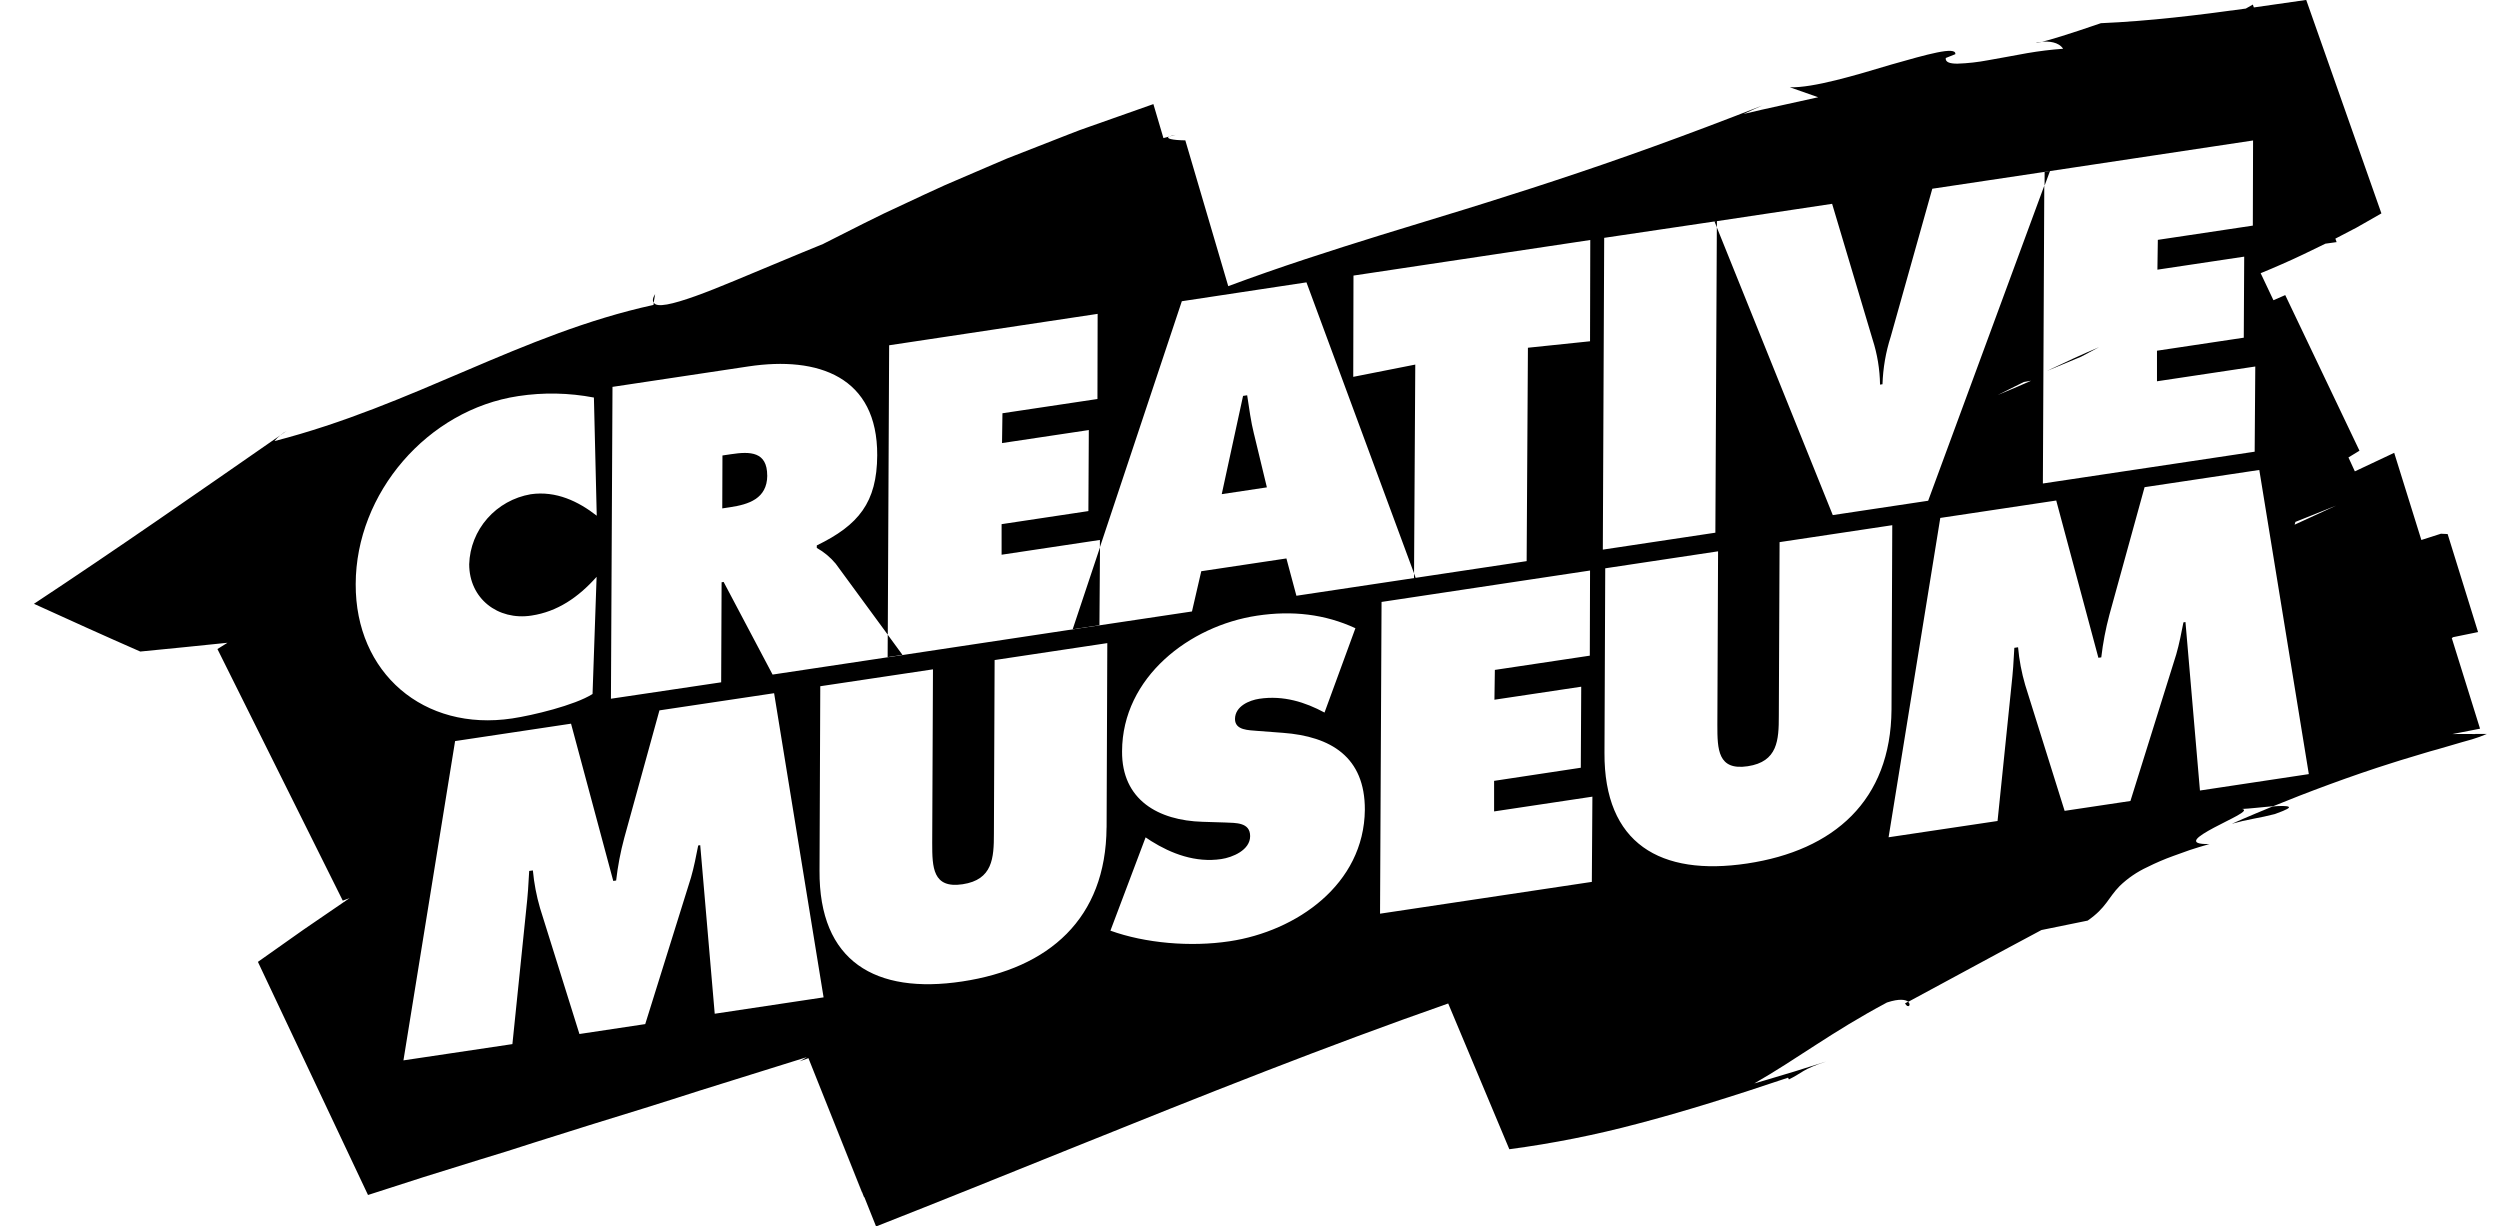 <svg fill="none" version="1.1" viewBox="0 0 53 26" xmlns="http://www.w3.org/2000/svg"><g clip-path="url(#clip0_3152_37650)" fill="currentColor"><path d="m43.287 0.887c-0.136 0.013-0.192 0.047 0 0z"/><path d="m5.939 9.23 0.136-0.095c-0.048 0.027-0.094 0.059-0.136 0.095z"/><path d="m13.858 6.418 0.031-0.185c-0.057 0.091-0.057 0.146-0.031 0.185z"/><path d="m26.586 9.207c-0.068-0.27-0.104-0.553-0.146-0.827l-0.087 0.013-0.452 2.083 0.957-0.144-0.271-1.124z"/><path d="m16.265 10.083c0-0.508-0.357-0.516-0.766-0.454l-0.183 0.027-0.004 1.122 0.166-0.025c0.39-0.059 0.784-0.179 0.788-0.67z"/><path id="background" d="m52.476 15.562c-0.122 0-0.286-4e-3 -0.484 0l0.585-0.114-0.599-1.92 0.029-0.02 0.528-0.108-0.645-2.078-0.142-0.007-0.415 0.133-0.576-1.848-0.834 0.393-0.136-0.295c0.078-0.047 0.155-0.095 0.234-0.143l-1.574-3.299c-0.082 0.037-0.166 0.073-0.25 0.109l-0.271-0.573c0.15-0.061 0.302-0.126 0.456-0.194 0.293-0.127 0.602-0.278 0.917-0.432l0.237-0.033-0.026-0.074c0.123-0.063 0.249-0.13 0.374-0.195l0.068-0.035 0.068-0.039 0.155-0.088 0.311-0.178-1.594-4.525c-0.365 0.052-0.735 0.106-1.11 0.159l-0.022-0.061-0.149 0.085c-1.012 0.14-2.048 0.266-3.072 0.31-0.708 0.243-1.081 0.355-1.248 0.394 0.136-0.013 0.351 0 0.447 0.148-0.256 0.018-0.51 0.05-0.762 0.093-0.278 0.049-0.566 0.106-0.826 0.15-0.216 0.041-0.434 0.066-0.654 0.073-0.163 0-0.258-0.032-0.246-0.12l0.203-0.081c0.026-0.176-0.604 6e-3 -1.365 0.222-0.757 0.227-1.642 0.493-2.142 0.48l0.6 0.211-0.793 0.175c-0.265 0.058-0.529 0.117-0.792 0.18 0.136-0.06 0.266-0.123 0.4-0.18-1.65 0.647-3.073 1.157-4.388 1.589-0.328 0.109-0.65 0.213-0.966 0.312-0.316 0.101-0.625 0.2-0.932 0.294l-1.802 0.552c-1.07 0.333-2.129 0.671-3.234 1.083l-0.91-3.091c-0.278-4e-3 -0.421-0.04-0.345-0.08l-0.119 0.032-0.213-0.721-0.889 0.314-0.445 0.157-0.223 0.079c-0.074 0.027-0.147 0.057-0.221 0.085l-1.326 0.519-0.437 0.187-0.875 0.376c-0.29 0.129-0.576 0.266-0.864 0.4-0.58 0.262-1.14 0.557-1.708 0.841l-0.01 0.006c-0.305 0.123-0.617 0.254-0.925 0.382-0.663 0.273-1.298 0.551-1.786 0.725-0.488 0.174-0.824 0.252-0.882 0.138l-0.007 0.049c-2.803 0.612-5.08 2.126-8.034 2.886 0.036-0.046 0.077-0.087 0.123-0.123-1.736 1.205-3.46 2.409-5.223 3.573 0.746 0.34 1.5 0.682 2.254 1.012 0.618-0.06 1.235-0.122 1.849-0.186l-0.213 0.133 2.657 5.334 0.144-0.053-0.022 0.015-0.954 0.653-0.967 0.683 2.334 4.942c0.781-0.255 1.565-0.504 2.353-0.745l0.59-0.181 0.584-0.187 1.169-0.368 1.167-0.361c0.389-0.119 0.771-0.245 1.153-0.366l2.289-0.715-0.153 0.089c0.062-0.022 0.123-0.045 0.185-0.067l1.179 2.947h0.007l0.248 0.621c2.701-1.061 5.455-2.206 8.257-3.292 1.28-0.496 2.571-0.979 3.872-1.435l1.296 3.09c0.918-0.122 1.827-0.303 2.721-0.541 0.981-0.257 2.035-0.587 3.188-0.976l0.018 0.037c0.29-0.141 0.28-0.213 0.792-0.38l-0.678 0.213-0.423 0.127-0.211 0.063-0.214 0.062c0.916-0.524 1.636-1.088 2.813-1.716 0.271-0.089 0.398-0.059 0.453-0.015 0.957-0.514 1.893-1.027 2.822-1.521 0.328-0.067 0.655-0.133 0.98-0.2 0.395-0.274 0.433-0.483 0.678-0.733 0.172-0.166 0.371-0.302 0.59-0.403 0.176-0.088 0.357-0.166 0.543-0.233 0.108-0.041 0.226-0.083 0.354-0.127 0.128-0.043 0.267-0.084 0.418-0.127-0.509 0.01-0.249-0.163 0.096-0.348 0.345-0.185 0.773-0.364 0.594-0.396 0.136-4e-3 0.426-0.038 0.662-0.059 0.678-0.278 1.653-0.646 2.539-0.923 0.111-0.038 0.22-0.067 0.327-0.101l0.315-0.095c0.102-0.033 0.203-0.059 0.296-0.085l0.271-0.079c0.174-0.055 0.33-0.093 0.463-0.133 0.108-0.032 0.215-0.071 0.318-0.116l-0.246 6e-4zm-39.493-7.36 2.885-0.434c1.482-0.222 2.737 0.22 2.729 1.885-0.005 0.999-0.394 1.479-1.281 1.91v0.053c0.153 0.086 0.288 0.199 0.4 0.333l1.105 1.507 0.029-6.136 4.42-0.666-0.004 1.805-2.014 0.302-0.009 0.632 1.84-0.276-0.009 1.718-1.84 0.277v0.648l2.084-0.313v0.154l1.737-5.215 2.642-0.4 2.281 6.169 0.026-4.426-1.315 0.26 0.005-2.147 5.02-0.754-0.005 2.147-1.317 0.137-0.027 4.524-2.353 0.354-2.528 0.38-0.212-0.791-1.805 0.271-0.197 0.853-1.961 0.294-4.176 0.63-2.754 0.414-1.038-1.964-0.043 0.007-0.009 2.121-2.337 0.348 0.033-6.609zm-5.442 4.181c0.003-1.928 1.521-3.697 3.448-3.986 0.532-0.081 1.074-0.07 1.602 0.031l0.06 2.505c-0.386-0.301-0.86-0.533-1.4-0.455-0.358 0.062-0.683 0.244-0.92 0.514-0.237 0.27-0.373 0.612-0.384 0.969 0 0.727 0.606 1.199 1.321 1.089 0.549-0.083 0.993-0.386 1.38-0.821l-0.086 2.484c-0.381 0.241-1.276 0.454-1.704 0.518-1.874 0.282-3.326-0.963-3.317-2.848zm7.611 9.106-0.307-3.571-0.043 6e-3c-0.045 0.226-0.089 0.46-0.153 0.68l-0.97 3.107-1.395 0.21-0.835-2.669c-0.076-0.261-0.127-0.529-0.152-0.799l-0.078 0.011c-0.012 0.266-0.032 0.539-0.062 0.807l-0.294 2.864-2.31 0.345 1.095-6.769 2.458-0.369 0.895 3.334 0.061-0.009c0.035-0.304 0.092-0.606 0.172-0.902l0.746-2.705 2.431-0.364 1.049 6.448-2.307 0.347zm3.13 3.81-1.145-2.864 1.138 2.841h0.006l0.009 0.022-0.007 6e-4zm5.177-7.756c-0.012 1.932-1.221 2.987-3.06 3.264-1.839 0.277-3.038-0.421-3.025-2.35l0.016-3.909 2.389-0.358-0.016 3.681c0 0.517 0.009 0.971 0.645 0.875s0.663-0.555 0.663-1.072l0.015-3.681 2.389-0.359-0.015 3.909zm2.606 2.412c-0.828 0.125-1.787 0.041-2.524-0.225l0.746-1.978 0.119 0.079c0.425 0.266 0.938 0.463 1.486 0.381 0.235-0.035 0.611-0.188 0.611-0.486 0-0.298-0.311-0.278-0.526-0.289l-0.484-0.015c-0.932-0.027-1.714-0.461-1.705-1.496 0.005-1.569 1.432-2.659 2.862-2.874 0.75-0.113 1.44-0.032 2.085 0.266l-0.655 1.788c-0.407-0.219-0.87-0.369-1.384-0.292-0.21 0.032-0.511 0.156-0.514 0.428 0 0.245 0.296 0.236 0.475 0.253l0.543 0.041c1.012 0.076 1.739 0.509 1.735 1.632-0.016 1.581-1.448 2.574-2.869 2.787zm7.682-1.259-4.49 0.674 0.032-6.609 4.42-0.666-0.005 1.805-2.013 0.302-0.009 0.632 1.84-0.276-0.009 1.718-1.838 0.278v0.648l2.084-0.313-0.012 1.806zm0.263-13.654 2.336-0.347 0.047-0.007h0.006l2.442-0.367 0.858 2.876c0.1 0.31 0.153 0.632 0.158 0.957l0.052-0.008c0.011-0.342 0.069-0.681 0.174-1.007l0.882-3.138 2.38-0.357 4.42-0.666-0.005 1.805-2.014 0.302-0.009 0.632 1.84-0.276-0.009 1.718-1.84 0.276v0.648l2.084-0.313-0.013 1.806-4.49 0.674 0.03-6.314-2.462 6.68-2.022 0.304-2.458-6.1-0.031 6.473-2.386 0.359 0.029-6.612zm9.05 3.029c-0.147 0.067-0.402 0.176-0.71 0.304l0.556-0.277 0.154-0.027zm-6.02 10.235c-1.84 0.276-3.036-0.42-3.025-2.349l0.016-3.909 2.392-0.36-0.015 3.681c0 0.517 0.008 0.971 0.644 0.875 0.636-0.096 0.659-0.553 0.659-1.07l0.016-3.681 2.389-0.359-0.016 3.909c-0.014 1.929-1.221 2.987-3.06 3.263zm9.599-1.547-0.307-3.572-0.043 0.007c-0.045 0.226-0.089 0.46-0.153 0.68l-0.971 3.107-1.395 0.209-0.836-2.669c-0.076-0.261-0.127-0.529-0.151-0.799l-0.079 0.012c-0.012 0.266-0.032 0.539-0.062 0.807l-0.294 2.864-2.31 0.345 1.096-6.77 2.458-0.369 0.894 3.334 0.061-0.009c0.035-0.304 0.093-0.606 0.172-0.902l0.746-2.706 2.432-0.365 1.05 6.448-2.309 0.348zm2.007-5.636 0.017-0.059 0.864-0.346c-0.3 0.14-0.594 0.275-0.881 0.405z" stroke-width="1.002"/><path d="m38.711 22.502 0.155-0.049c-0.057 0.017-0.108 0.033-0.155 0.049z"/><path d="m24.783 2.896 0.142-0.037c-0.049 0.006-0.096 0.019-0.142 0.037z"/><path d="m40.45 21.237-0.064 0.035c0.069 0.122 0.141 0.026 0.064-0.035z"/><path d="m47.316 17.464c0.149-0.041 0.3-0.078 0.453-0.106 0.153-0.029 0.307-0.06 0.458-0.1 0.254-0.092 0.326-0.133 0.292-0.154-0.033-0.021-0.171-0.022-0.339-0.007-0.256 0.108-0.475 0.194-0.625 0.262l-0.239 0.105z"/><path d="m19.132 13.883-0.312-0.426-2e-3 0.473 0.314-0.047z"/><path d="m23.308 13.256 0.012-1.653-0.579 1.737 0.567-0.085z"/><path d="m30.012 12.249-0.035-0.093v0.099l0.035-0.005z"/><path d="m36.398 4.684-0.006 6.6e-4 -0.046 0.007 0.052 0.129 6e-4 -0.137z"/><path d="m44.113 7.565 0.388-0.206c-0.367 0.157-0.739 0.328-1.114 0.508l0.726-0.302z"/><path d="m43.46 3.624-0.114 0.017-0.001 0.296 0.115-0.312z"/></g><defs><clipPath id="clip0_3152_37650"><rect transform="translate(.718)" width="52" height="26" fill="#fff"/></clipPath></defs></svg>
